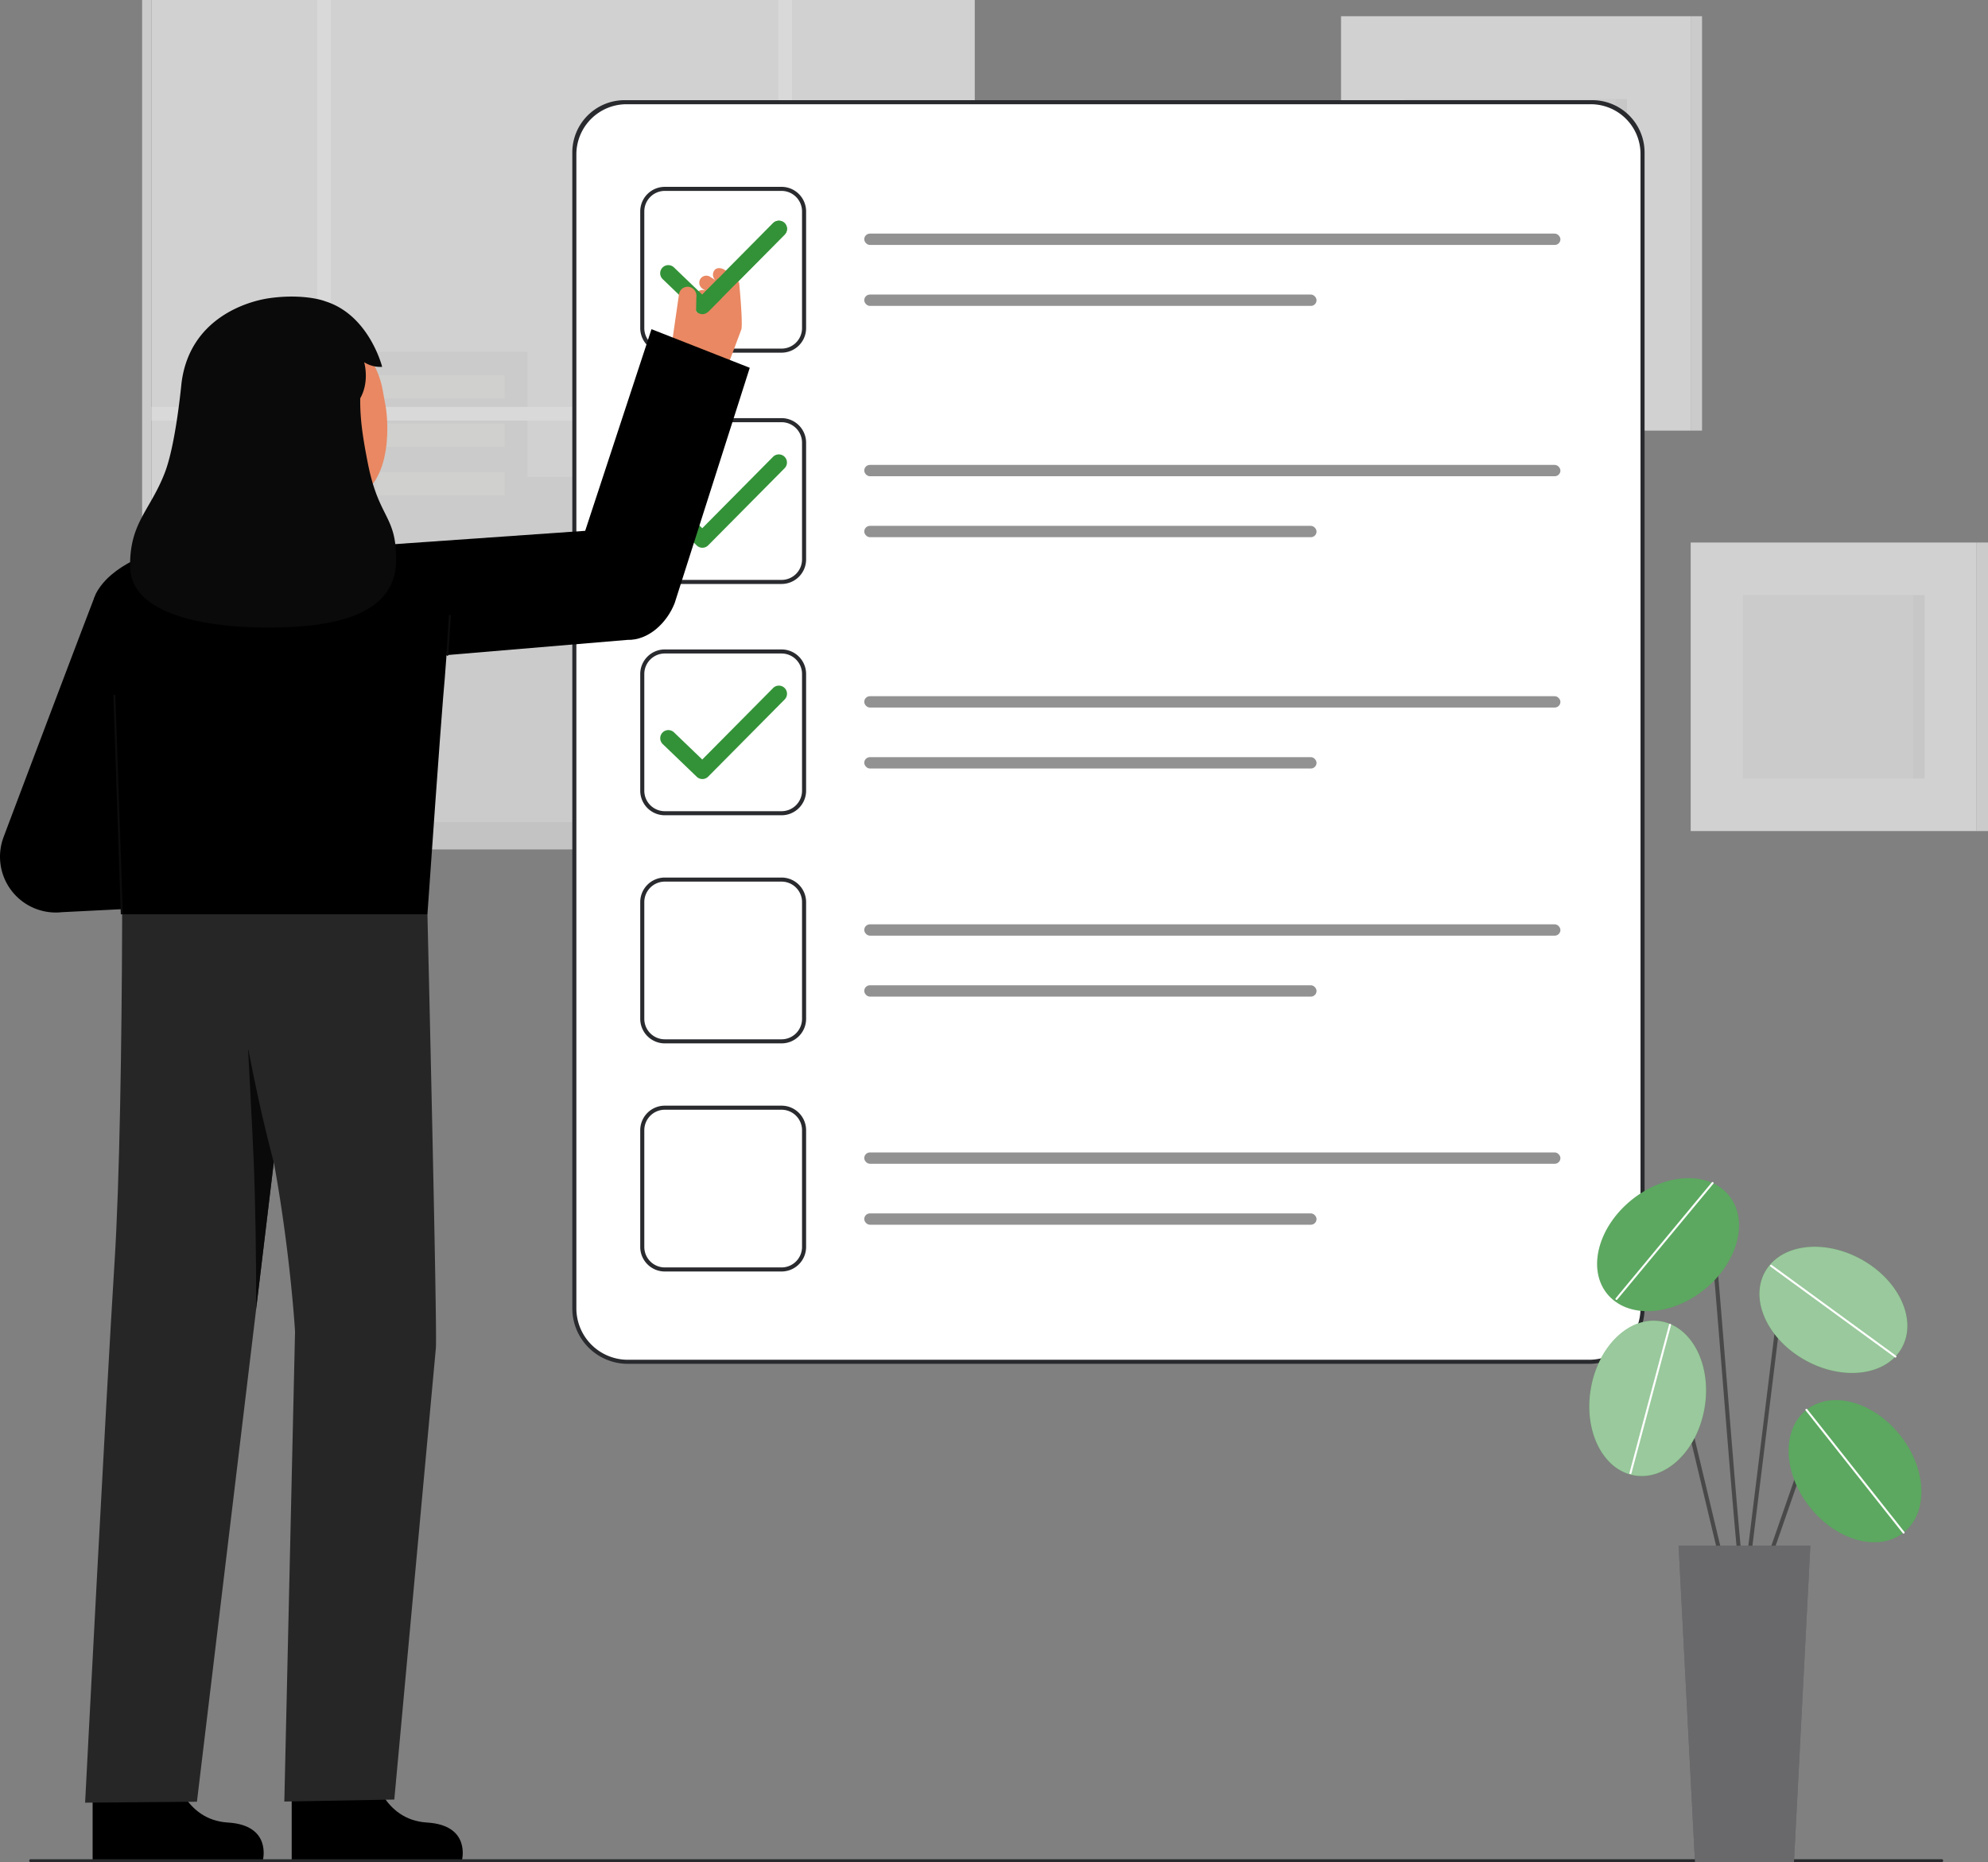 <svg id="Layer_3" data-name="Layer 3" xmlns="http://www.w3.org/2000/svg" viewBox="0 0 978.258 916.556">
  <rect x="0" y="0" width="978.258" height="916.556" fill="#808080" stroke="none"/>
  <g>
    <g opacity="0.7">
      <rect x="659.897" y="7.983" width="172.061" height="203.958" fill="#f4f4f4"></rect>
      <rect x="831.958" y="7.983" width="5.582" height="203.958" transform="translate(1669.498 219.924) rotate(180)" fill="#f4f4f4"></rect>
      <rect x="831.958" y="7.983" width="5.582" height="203.958" transform="translate(1669.498 219.924) rotate(180)" fill="#292a2e" opacity="0.05"></rect>
      <rect x="691.24" y="48.78" width="109.375" height="122.365" fill="#292a2e" opacity="0.05"></rect>
      <rect x="794.915" y="48.78" width="5.7" height="122.365" fill="#292a2e" opacity="0.03"></rect>
      <rect x="831.958" y="267.016" width="140.718" height="142.01" fill="#f4f4f4"></rect>
      <rect x="857.592" y="292.885" width="89.451" height="90.272" fill="#292a2e" opacity="0.05"></rect>
      <rect x="972.676" y="267.016" width="5.582" height="142.01" transform="translate(1950.934 676.042) rotate(-180)" fill="#f4f4f4"></rect>
      <rect x="972.676" y="267.016" width="5.582" height="142.01" transform="translate(1950.934 676.042) rotate(-180)" fill="#292a2e" opacity="0.05"></rect>
      <rect x="941.342" y="292.885" width="5.7" height="90.272" fill="#292a2e" opacity="0.03"></rect>
    </g>
    <g opacity="0.7">
      <rect id="c_3_c" x="74.579" width="405.081" height="405.081" fill="#f4f4f4"></rect>
      <rect id="c_3_c-2" data-name="c_3_c" x="69.936" width="4.643" height="405.081" fill="#f4f4f4"></rect>
      <rect id="c_3_c-3" data-name="c_3_c" x="69.936" width="4.643" height="405.081" fill="#292a2e" opacity="0.05"></rect>
      <polygon id="c_3_c-4" data-name="c_3_c" points="172.712 279.134 172.712 173.152 259.527 173.152 259.527 234.725 394.004 234.725 394.004 343.749 451.159 343.749 451.159 405.081 394.004 405.081 382.994 405.081 94.065 405.081 94.065 279.134 172.712 279.134" fill="#292a2e" opacity="0.05"></polygon>
      <g id="c_3_wh">
        <rect id="c_3_wh-2" data-name="c_3_wh" x="185.164" y="184.659" width="63.22" height="11.507" fill="#fffffa" opacity="0.34"></rect>
        <rect id="c_3_wh-3" data-name="c_3_wh" x="185.164" y="208.505" width="63.22" height="11.507" fill="#fffffa" opacity="0.34"></rect>
        <rect id="c_3_wh-4" data-name="c_3_wh" x="185.164" y="232.35" width="63.22" height="11.507" fill="#fffffa" opacity="0.34"></rect>
      </g>
      <g id="c_3_wh-5" data-name="c_3_wh">
        <rect id="c_3_wh-6" data-name="c_3_wh" x="105.276" y="290.304" width="11.652" height="11.507" fill="#fffffa" opacity="0.34"></rect>
        <rect id="c_3_wh-7" data-name="c_3_wh" x="105.276" y="314.15" width="11.652" height="11.507" fill="#fffffa" opacity="0.34"></rect>
        <rect id="c_3_wh-8" data-name="c_3_wh" x="105.276" y="337.995" width="11.652" height="11.507" fill="#fffffa" opacity="0.34"></rect>
        <rect id="c_3_wh-9" data-name="c_3_wh" x="126.833" y="290.304" width="11.652" height="11.507" fill="#fffffa" opacity="0.34"></rect>
        <rect id="c_3_wh-10" data-name="c_3_wh" x="126.833" y="314.15" width="11.652" height="11.507" fill="#fffffa" opacity="0.34"></rect>
        <rect id="c_3_wh-11" data-name="c_3_wh" x="126.833" y="337.995" width="11.652" height="11.507" fill="#fffffa" opacity="0.34"></rect>
        <rect id="c_3_wh-12" data-name="c_3_wh" x="147.807" y="290.304" width="11.652" height="11.507" fill="#fffffa" opacity="0.34"></rect>
        <rect id="c_3_wh-13" data-name="c_3_wh" x="147.807" y="314.15" width="11.652" height="11.507" fill="#fffffa" opacity="0.34"></rect>
        <rect id="c_3_wh-14" data-name="c_3_wh" x="147.807" y="337.995" width="11.652" height="11.507" fill="#fffffa" opacity="0.34"></rect>
      </g>
      <polygon points="74.579 200.268 156.088 200.268 156.088 0 162.829 0 162.829 200.268 382.994 200.268 382.994 0 389.735 0 389.735 200.268 479.66 200.268 479.66 207.009 389.735 207.009 389.735 405.081 382.994 405.081 382.994 207.009 162.829 207.009 162.829 405.081 156.088 405.081 156.088 207.009 74.579 207.009 74.579 200.268" fill="#fff"></polygon>
      <rect id="c_3_c-5" data-name="c_3_c" x="58.442" y="404.592" width="437.355" height="13.471" fill="#f4f4f4"></rect>
      <rect id="c_3_c-6" data-name="c_3_c" x="58.442" y="404.592" width="437.355" height="13.471" fill="#292a2e" opacity="0.1"></rect>
      <rect id="c_3_c-7" data-name="c_3_c" x="52.128" y="404.592" width="6.314" height="13.471" fill="#292a2e" opacity="0.1"></rect>
      <rect id="c_3_c-8" data-name="c_3_c" x="52.128" y="404.592" width="6.314" height="13.471" fill="#292a2e" opacity="0.1"></rect>
    </g>
    <g>
      <g>
        <path d="M308.373,50.3H782.51a25.752,25.752,0,0,1,25.752,25.752V643.932a26.312,26.312,0,0,1-26.312,26.312H308.934a26.312,26.312,0,0,1-26.312-26.312V76.049A25.752,25.752,0,0,1,308.373,50.3Z" fill="#fff"></path>
        <path d="M781.95,671.243H308.934a27.312,27.312,0,0,1-27.312-27.312V75.049A25.751,25.751,0,0,1,307.373,49.3H783.51a25.752,25.752,0,0,1,25.752,25.751V643.931A27.312,27.312,0,0,1,781.95,671.243ZM283.622,76.006V643.931a25.311,25.311,0,0,0,25.312,25.312H781.95a25.312,25.312,0,0,0,25.312-25.312V75.756A24.459,24.459,0,0,0,782.8,51.3H308.33A24.708,24.708,0,0,0,283.622,76.006Z" fill="#292a2e"></path>
      </g>
      <path d="M384.588,173.577H327.129A12.093,12.093,0,0,1,315.05,161.5v-57.46a12.093,12.093,0,0,1,12.079-12.079h57.459a12.093,12.093,0,0,1,12.08,12.079V161.5A12.093,12.093,0,0,1,384.588,173.577ZM327.129,93.959a10.091,10.091,0,0,0-10.079,10.079V161.5a10.091,10.091,0,0,0,10.079,10.079h57.459a10.091,10.091,0,0,0,10.08-10.079v-57.46a10.091,10.091,0,0,0-10.08-10.079Z" fill="#292a2e"></path>
      <path d="M384.588,287.415H327.129a12.093,12.093,0,0,1-12.079-12.079V217.877a12.093,12.093,0,0,1,12.079-12.08h57.459a12.094,12.094,0,0,1,12.08,12.08v57.459A12.093,12.093,0,0,1,384.588,287.415ZM327.129,207.8a10.091,10.091,0,0,0-10.079,10.08v57.459a10.09,10.09,0,0,0,10.079,10.079h57.459a10.091,10.091,0,0,0,10.08-10.079V217.877a10.092,10.092,0,0,0-10.08-10.08Z" fill="#292a2e"></path>
      <path d="M384.588,401.253H327.129a12.093,12.093,0,0,1-12.079-12.079V331.715a12.093,12.093,0,0,1,12.079-12.079h57.459a12.093,12.093,0,0,1,12.08,12.079v57.459A12.093,12.093,0,0,1,384.588,401.253Zm-57.459-79.617a10.09,10.09,0,0,0-10.079,10.079v57.459a10.09,10.09,0,0,0,10.079,10.079h57.459a10.091,10.091,0,0,0,10.08-10.079V331.715a10.091,10.091,0,0,0-10.08-10.079Z" fill="#292a2e"></path>
      <path d="M384.588,513.527H327.129a12.093,12.093,0,0,1-12.079-12.079V443.989a12.093,12.093,0,0,1,12.079-12.08h57.459a12.094,12.094,0,0,1,12.08,12.08v57.459A12.093,12.093,0,0,1,384.588,513.527Zm-57.459-79.618a10.09,10.09,0,0,0-10.079,10.08v57.459a10.091,10.091,0,0,0,10.079,10.079h57.459a10.091,10.091,0,0,0,10.08-10.079V443.989a10.091,10.091,0,0,0-10.08-10.08Z" fill="#292a2e"></path>
      <path d="M384.588,625.8H327.129a12.093,12.093,0,0,1-12.079-12.08V556.262a12.093,12.093,0,0,1,12.079-12.08h57.459a12.094,12.094,0,0,1,12.08,12.08v57.459A12.094,12.094,0,0,1,384.588,625.8Zm-57.459-79.619a10.091,10.091,0,0,0-10.079,10.08v57.459a10.091,10.091,0,0,0,10.079,10.08h57.459a10.092,10.092,0,0,0,10.08-10.08V556.262a10.092,10.092,0,0,0-10.08-10.08Z" fill="#292a2e"></path>
      <path d="M345.638,269.594a3.991,3.991,0,0,1-2.772-1.117l-16.748-16.1a4,4,0,0,1,5.544-5.768L345.57,259.98,380.431,224.8a4,4,0,0,1,5.683,5.63l-37.635,37.975A3.986,3.986,0,0,1,345.638,269.594Z" fill="#339238"></path>
      <path d="M345.638,383.432a3.99,3.99,0,0,1-2.772-1.116l-16.748-16.1a4,4,0,0,1,5.544-5.768l13.908,13.367,34.861-35.177a4,4,0,0,1,5.683,5.631l-37.635,37.975A3.986,3.986,0,0,1,345.638,383.432Z" fill="#339238"></path>
      <rect x="425.281" y="114.977" width="342.57" height="5.582" rx="2.791" fill="#262626" opacity="0.5"></rect>
      <rect x="425.281" y="144.977" width="222.57" height="5.582" rx="2.791" fill="#262626" opacity="0.5"></rect>
      <rect x="425.281" y="228.815" width="342.57" height="5.582" rx="2.791" fill="#262626" opacity="0.5"></rect>
      <rect x="425.281" y="258.815" width="222.57" height="5.582" rx="2.791" fill="#262626" opacity="0.5"></rect>
      <rect x="425.281" y="342.653" width="342.57" height="5.582" rx="2.791" fill="#262626" opacity="0.5"></rect>
      <rect x="425.281" y="372.653" width="222.57" height="5.582" rx="2.791" fill="#262626" opacity="0.5"></rect>
      <rect x="425.281" y="454.927" width="342.57" height="5.582" rx="2.791" fill="#262626" opacity="0.5"></rect>
      <rect x="425.281" y="484.927" width="222.57" height="5.582" rx="2.791" fill="#262626" opacity="0.5"></rect>
      <rect x="425.281" y="567.2" width="342.57" height="5.582" rx="2.791" fill="#262626" opacity="0.5"></rect>
      <rect x="425.281" y="597.2" width="222.57" height="5.582" rx="2.791" fill="#262626" opacity="0.5"></rect>
    </g>
    <g>
      <g>
        <path d="M342.752,153.226a3.548,3.548,0,0,1,3.683-2.189c0-.062-.054-.212.054-.211l-2.5-1.58a3.611,3.611,0,0,1-1.458-4.516,3.477,3.477,0,0,1,4.3-1.811c-.008-.034.013-.068.016-.1l-1.028-.649a3.566,3.566,0,0,1-1.506-4.252,3.484,3.484,0,0,1,5.113-1.7l2.374,1.5c.006-.014,0-.029.006-.042s.033-.019.045-.034a3.48,3.48,0,0,1-.483-4.313c.974-1.793,3.476-1.585,5.011-.616l4.6,3.429a5.366,5.366,0,0,1,2.15,4.594c-.409,7.648-1.956,27.6-6.855,24.5l-12.059-7.614A3.771,3.771,0,0,1,342.752,153.226Z" fill="#E98862"></path>
        <path d="M345.638,154.616a3.991,3.991,0,0,1-2.772-1.117l-16.748-16.1a4,4,0,1,1,5.544-5.767L345.57,145l34.861-35.177a4,4,0,1,1,5.683,5.631l-37.635,37.975A3.986,3.986,0,0,1,345.638,154.616Z" fill="#339238"></path>
        <path d="M334.113,144.852a4.332,4.332,0,0,1,5.135-3.631,4.5,4.5,0,0,1,3.406,5.108l-.12,6.141a5.318,5.318,0,0,0,4.571,5.37h0a5.319,5.319,0,0,0,5.843-3.743l3.133-10.483-3.407-5.087c1.192-1.92,2.192-6.885,4.257-5.406,1.747,1.086,5.714,3.712,6.8,6.2.021.01,2.052,21.357.947,23.137L354.9,188.614c-4.691,7.552-27.329,1.708-27.329,1.708Z" fill="#E98862"></path>
        <path d="M345.57,145l34.861-35.177a4,4,0,1,1,5.683,5.631l-37.635,37.975" fill="#339238"></path>
      </g>
      <path d="M167.648,326.809l141.087-11.873c10.388.273,19.433-8.364,23.243-18.056l36.964-115.858-48.354-19.008-32.629,99.243-124.081,8.684Z" fill="#000000"></path>
      <g>
        <path d="M85.728,872.3s4.515,23.4,26.428,24.708,17.161,18.761,17.161,18.761H45.578V873.931Z" fill="#000000"></path>
        <path d="M59.9,445.368s.263-7.035.207,8.924c-.207,59.529-1.24,127.525-3.764,167.315-4.057,63.964-14.46,265.628-14.46,265.628l55.026-.462L150.241,442.95Z" fill="#262626"></path>
        <path d="M122.039,515.567s2.28,43.2,2.7,53.341c.978,23.455,1.318,47.739,1.318,75.273L134.733,572S128.386,549.38,122.039,515.567Z" fill="#0a0a0a"></path>
        <path d="M183.689,872.3s4.515,23.4,26.428,24.708,17.161,18.761,17.161,18.761H143.539V873.931Z" fill="#000000"></path>
        <path d="M210.332,449.991s4.874,203.456,4.16,213.4l-20.463,222.3-54.117,1,5.274-231.343s-3.72-63.816-19.139-123.074a459.359,459.359,0,0,1-14.169-92.937h0Z" fill="#262626"></path>
        <path d="M59.3,445.362l-.18.01S59.251,441.9,59.3,445.362Z" fill="#333"></path>
        <path d="M218.078,343.06c-1.134,13.332-6.655,90.509-7.746,106.931H59.96c-.849-14.811-4.664-79.576-7.885-108.539-3.075-27.638-9.108-41.475-4.686-49.646,7.226-13.354,26.972-21.07,40.436-22.893C96.047,267.8,166.141,267,166.309,267c5.506,0,37.566,2.588,44.653,8.046C223.785,284.922,220.06,319.811,218.078,343.06Z" fill="#000000"></path>
        <path d="M220.155,322.783a.5.5,0,0,0,.5-.471l1.213-19.171a.5.5,0,0,0-.47-.528.506.506,0,0,0-.528.47l-1.213,19.171a.5.5,0,0,0,.47.528Z" fill="#0c0c0c"></path>
      </g>
      <g>
        <path d="M27.45,449.119A27.454,27.454,0,0,1,1.7,412.169C3.249,407.956,39.669,311.513,46.6,293.643l51.339,20.8c-3.9,10.047-18.023,48.131-29.371,78.811l18.852-2.049,5.934,54.585-62.935,3.167A27.478,27.478,0,0,1,27.45,449.119Z" fill="#000000"></path>
        <path id="h_3_sk" d="M184.224,265.176c-.168-.022-4.781,17.336-40.778,14.634-24.92-1.867-31-18.829-31.568-18.829,2.687-.571,7.051-1.164,8.244-1.8,3.924-2.109,6.783-4.675,8.221-10.184,1.125-4.307,1.7-20.89,1.7-29.21l38.347,8.617c-.535,9.385-4.276,31.143,8.836,34.994C179.407,264.034,181.757,264.619,184.224,265.176Z" fill="#E98862"></path>
        <path d="M167.062,246.854c-15.117,1.193-34.537-5.19-38.226-25.359l-3.328-18.2c-3.689-20.169,3.914-38.457,22.905-41.93h0c18.99-3.473,36.175,10.282,39.863,30.451l1.474,8.057C191.165,207.613,194.034,244.726,167.062,246.854Z" fill="#E98862"></path>
        <path d="M181.079,228.336c-2.713-13.634-3.958-22.731-3.813-32.327,3.822-6.7,2.817-14.4,1.948-17.724a14.735,14.735,0,0,0,8.839,2.266s-6.321-25.368-27.805-32.194c-3.951-1.537-14.038-3.479-27.431-1.642-11.391,1.562-39.471,10.079-43.483,41.692h0v.018c-.132,1.049-2.828,30.176-8.2,44.151-7.225,18.786-17.37,24.623-17.113,46.3.331,27.881,51.588,31.593,82.5,29.507s48.174-12.251,48.4-32.344C195.167,253.524,186.509,255.615,181.079,228.336Z" fill="#0a0a0a"></path>
      </g>
      <rect x="57.603" y="341.995" width="1" height="108.028" transform="translate(-13.507 2.218) rotate(-1.96)" fill="#0c0c0c"></rect>
    </g>
    <path d="M955.491,916.47H15.072a.7.7,0,0,1,0-1.4H955.491a.7.7,0,0,1,0,1.4Z" fill="#292a2e"></path>
    <g>
      <path d="M858.421,785.415a1,1,0,0,1-.707-.293c-1.409-1.409-3.705-27.259-9.891-104.224-2.531-31.492-4.923-61.237-6.667-79.315-.125-1.291-.625-1.441-.79-1.49-2.388-.721-9.652,5.007-13.707,10.022a1,1,0,1,1-1.555-1.258c2.682-3.316,11.421-12.009,15.837-10.68.891.268,2,1.042,2.206,3.214,1.746,18.093,4.137,47.847,6.669,79.347,3.76,46.77,8.018,99.756,9.417,103.093a1,1,0,0,1-.812,1.584Z" fill="#494949"></path>
      <ellipse cx="820.825" cy="612.601" rx="38.507" ry="28.398" transform="translate(-202.787 647.987) rotate(-38.715)" fill="#339238"></ellipse>
      <ellipse cx="820.825" cy="612.601" rx="38.507" ry="28.398" transform="translate(-202.787 647.987) rotate(-38.715)" fill="#fff" opacity="0.2"></ellipse>
      <path d="M795.431,639.793a.5.5,0,0,1-.384-.819l47.291-57.029a.5.5,0,1,1,.769.639l-47.291,57.029A.5.5,0,0,1,795.431,639.793Z" fill="#fff"></path>
      <path d="M868.736,773.189a1,1,0,0,1-.944-1.329l17.763-51.087a9.5,9.5,0,0,1,15.529-3.748L910.475,726a1,1,0,0,1-1.382,1.446l-9.391-8.971a7.5,7.5,0,0,0-12.258,2.958L869.68,772.517A1,1,0,0,1,868.736,773.189Z" fill="#494949"></path>
      <ellipse cx="912.815" cy="724.083" rx="28.398" ry="38.507" transform="translate(-252.314 722.871) rotate(-38.363)" fill="#339238"></ellipse>
      <path d="M850.351,782.157a1,1,0,0,1-.972-.768l-29.81-124.644a4.75,4.75,0,0,0-8.213-2l-9.189,10.619a1,1,0,0,1-1.513-1.309l9.19-10.619a6.75,6.75,0,0,1,11.67,2.848l29.811,124.644a1,1,0,0,1-.974,1.233Z" fill="#494949"></path>
      <ellipse cx="811.37" cy="688.21" rx="38.507" ry="28.398" transform="matrix(0.17, -0.985, 0.985, 0.17, -5.027, 1370.449)" fill="#339238"></ellipse>
      <path d="M858.423,785.415a1.046,1.046,0,0,1-.124-.008,1,1,0,0,1-.87-1.115l19.036-154.557a8.806,8.806,0,0,1,15.341-4.753l21.758,24.643a1,1,0,1,1-1.5,1.325l-21.758-24.643a6.806,6.806,0,0,0-11.857,3.672L859.414,784.537A1,1,0,0,1,858.423,785.415Z" fill="#494949"></path>
      <ellipse cx="902.184" cy="644.682" rx="28.398" ry="38.507" transform="translate(-98.63 1122.093) rotate(-61.051)" fill="#339238"></ellipse>
      <ellipse cx="912.815" cy="724.083" rx="28.398" ry="38.507" transform="translate(-252.314 722.871) rotate(-38.363)" fill="#fff" opacity="0.2"></ellipse>
      <ellipse cx="811.37" cy="688.21" rx="38.507" ry="28.398" transform="matrix(0.17, -0.985, 0.985, 0.17, -5.027, 1370.449)" fill="#fff" opacity="0.5"></ellipse>
      <ellipse cx="902.184" cy="644.682" rx="28.398" ry="38.507" transform="translate(-98.63 1122.093) rotate(-61.051)" fill="#fff" opacity="0.5"></ellipse>
      <polygon points="882.77 916.556 834.073 916.556 826.004 760.752 890.839 760.752 882.77 916.556" fill="#292a2e"></polygon>
      <polygon points="882.77 916.556 834.073 916.556 826.004 760.752 890.839 760.752 882.77 916.556" fill="#fff" opacity="0.3"></polygon>
      <path d="M936.715,754.776a.5.5,0,0,1-.393-.19l-47.8-60.386a.5.5,0,0,1,.785-.621l47.8,60.386a.5.5,0,0,1-.391.811Z" fill="#fff"></path>
      <path d="M932.7,668.159a.5.5,0,0,1-.294-.1L871.24,623.4a.5.5,0,1,1,.59-.808L933,667.255a.5.5,0,0,1-.3.9Z" fill="#fff"></path>
      <path d="M802.327,725.507a.527.527,0,0,1-.13-.017.5.5,0,0,1-.354-.612l19.472-72.953a.5.5,0,1,1,.966.258l-19.472,72.953A.5.5,0,0,1,802.327,725.507Z" fill="#fff"></path>
    </g>
  </g>
</svg>